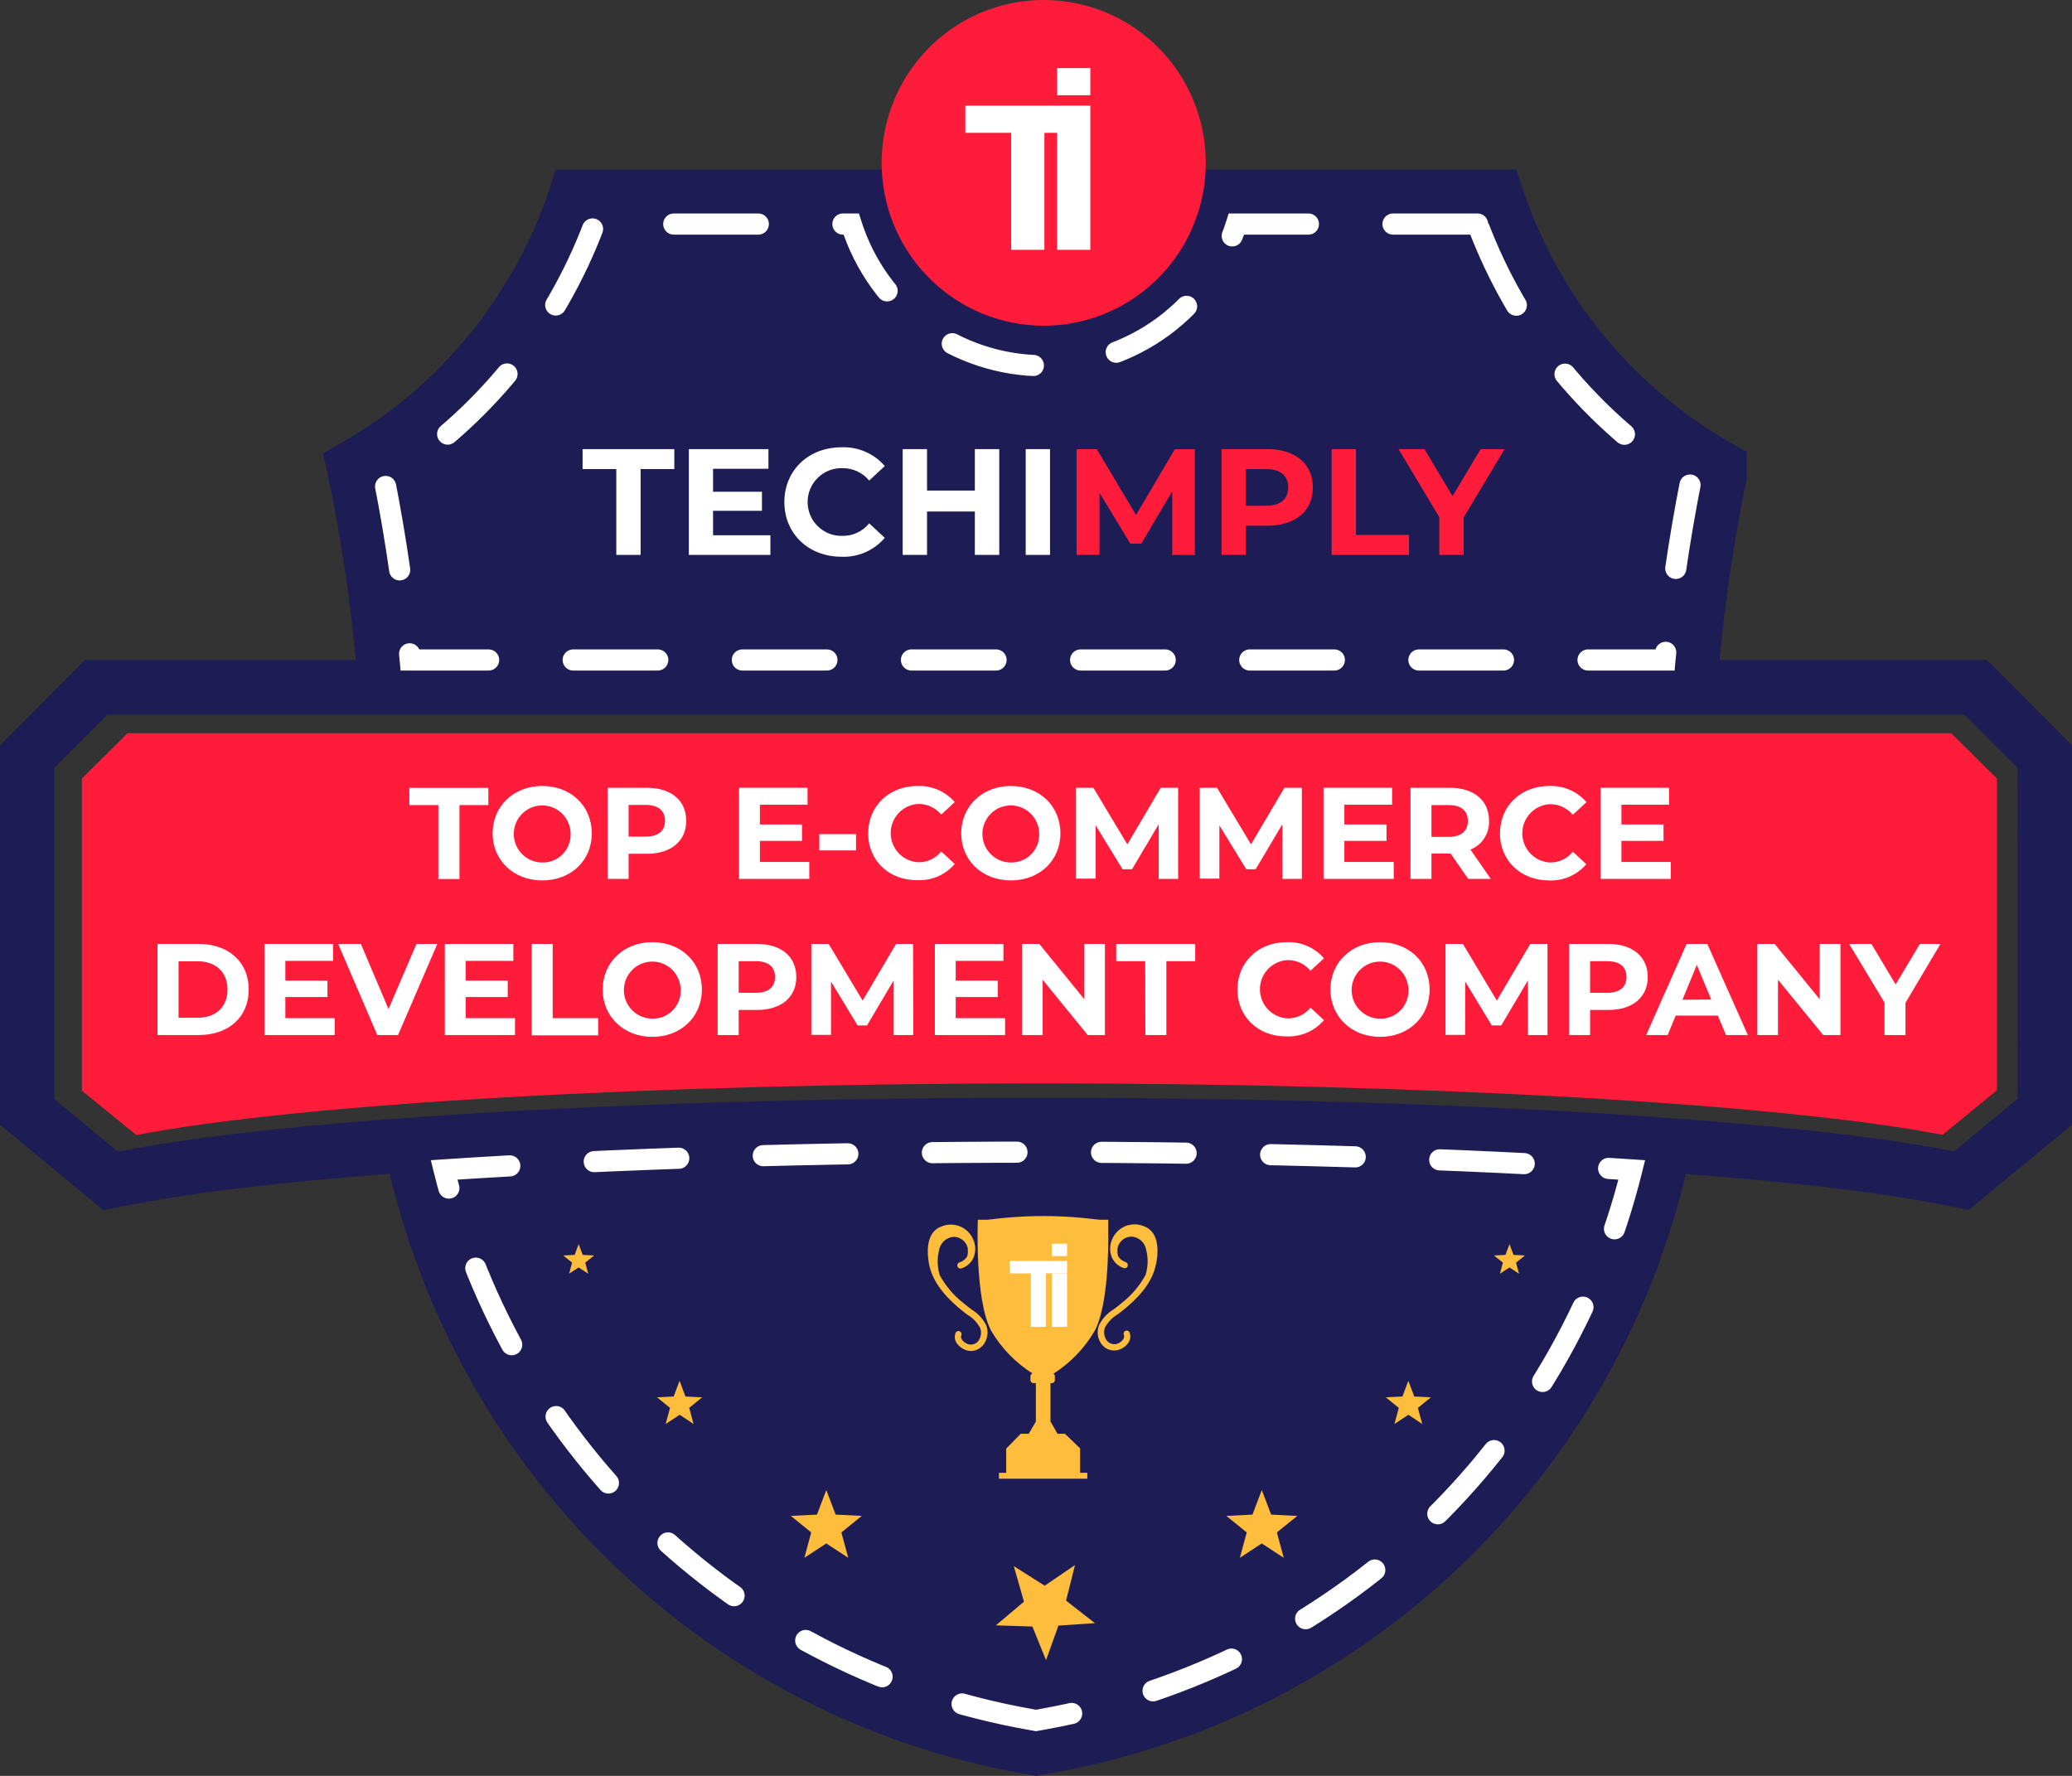 <svg width="98" height="84" viewBox="0 0 98 84" fill="none" xmlns="http://www.w3.org/2000/svg">
<rect x="0" y="0" width="98" height="84" fill="#333333" stroke="none"/>
<g clip-path="url(#clip0_642_7064)">
<path d="M93.982 31.217H81.333C81.595 28.39 82.011 25.579 82.582 22.798L82.612 22.663V21.37L81.957 21C77.26 18.349 73.714 14.034 72.011 8.898L71.716 8.016H26.282L26.003 8.898C24.305 14.012 20.781 18.311 16.112 20.966L15.277 21.44L15.485 22.372C16.109 25.291 16.556 28.244 16.826 31.217H4.018L0 35.255V53.2L4.887 57.24L6.33 56.96C9.189 56.4 13.36 55.91 18.433 55.521C20.134 62.65 23.862 69.127 29.164 74.162C34.466 79.196 41.111 82.571 48.289 83.874L49 84L49.22 83.961L49.867 83.846C57.043 82.546 63.688 79.177 68.993 74.149C74.297 69.121 78.032 62.651 79.742 55.527C84.732 55.913 88.842 56.395 91.678 56.946L93.121 57.226L98 53.2V35.255L93.982 31.217ZM95.431 51.971L92.422 54.463L92.169 54.412C89.316 53.852 85.217 53.371 80.261 52.982C79.434 52.918 78.582 52.856 77.706 52.794C69.592 52.234 59.565 51.923 49.039 51.923C38.513 51.923 28.561 52.237 20.47 52.788C19.595 52.848 18.742 52.91 17.912 52.973C12.869 53.368 8.718 53.861 5.837 54.426L5.581 54.477L2.569 51.988V36.324L5.076 33.804H92.918L95.426 36.324L95.431 51.971Z" fill="#1E1C55"/>
<path d="M92.283 34.681H6.035L3.873 36.823V51.587L6.453 53.69C14.101 52.203 30.879 51.243 49.201 51.243C67.439 51.243 84.189 52.198 91.873 53.676L94.448 51.573V36.823L92.283 34.681Z" fill="#FF1C3B"/>
<path d="M29.149 22.187H27.555V21.244H31.893V22.187H30.299V26.247H29.149V22.187Z" fill="white"/>
<path d="M36.437 25.318V26.247H32.581V21.244H36.345V22.173H33.726V23.26H36.039V24.161H33.726V25.318H36.437Z" fill="white"/>
<path d="M37.098 23.747C37.098 22.238 38.251 21.157 39.8 21.157C40.186 21.141 40.57 21.212 40.925 21.366C41.279 21.519 41.595 21.751 41.848 22.044L41.11 22.73C40.958 22.545 40.767 22.397 40.55 22.296C40.334 22.194 40.097 22.143 39.859 22.145C39.644 22.136 39.43 22.171 39.229 22.247C39.028 22.324 38.844 22.44 38.689 22.59C38.534 22.739 38.41 22.918 38.326 23.117C38.242 23.316 38.198 23.529 38.198 23.745C38.198 23.961 38.242 24.175 38.326 24.374C38.41 24.572 38.534 24.752 38.689 24.901C38.844 25.051 39.028 25.167 39.229 25.244C39.43 25.32 39.644 25.355 39.859 25.346C40.098 25.348 40.335 25.297 40.551 25.194C40.768 25.092 40.959 24.942 41.11 24.755L41.848 25.441C41.595 25.736 41.279 25.97 40.924 26.125C40.568 26.279 40.182 26.351 39.795 26.334C38.251 26.334 37.098 25.253 37.098 23.747Z" fill="white"/>
<path d="M47.262 21.244V26.247H46.108V24.195H43.846V26.247H42.695V21.244H43.846V23.204H46.108V21.244H47.262Z" fill="white"/>
<path d="M48.513 21.244H49.663V26.247H48.513V21.244Z" fill="white"/>
<path d="M55.444 26.247V23.24L53.979 25.712H53.461L52.001 23.305V26.247H50.92V21.244H51.873L53.731 24.36L55.567 21.249H56.511V26.253L55.444 26.247Z" fill="#FF1C3B"/>
<path d="M62.095 23.058C62.095 24.178 61.259 24.867 59.933 24.867H58.93V26.247H57.776V21.244H59.933C61.262 21.244 62.095 21.938 62.095 23.058ZM60.928 23.058C60.928 22.498 60.574 22.187 59.869 22.187H58.93V23.923H59.869C60.574 23.923 60.928 23.604 60.928 23.058Z" fill="#FF1C3B"/>
<path d="M62.984 21.244H64.134V25.304H66.642V26.247H62.984V21.244Z" fill="#FF1C3B"/>
<path d="M69.227 24.475V26.247H68.074V24.461L66.149 21.244H67.372L68.701 23.467L70.03 21.244H71.161L69.227 24.475Z" fill="#FF1C3B"/>
<path d="M46.25 57.694C46.25 57.694 46.091 61.479 46.883 62.952C47.364 63.769 48.033 64.458 48.833 64.963C48.806 64.971 48.782 64.989 48.765 65.012C48.748 65.035 48.739 65.063 48.738 65.091V65.285C48.738 65.303 48.742 65.32 48.748 65.337C48.755 65.354 48.765 65.369 48.778 65.382C48.791 65.394 48.806 65.404 48.822 65.411C48.839 65.418 48.857 65.422 48.875 65.422H48.994V67.239L48.657 67.819H48.278L47.59 68.521V69.664H47.248V69.944H51.427V69.664H51.087V68.51L50.371 67.819H50.02L49.685 67.239V65.422H49.755C49.773 65.422 49.791 65.418 49.807 65.411C49.824 65.404 49.839 65.394 49.852 65.382C49.864 65.369 49.874 65.354 49.881 65.337C49.888 65.32 49.892 65.303 49.892 65.285V65.091C49.891 65.068 49.885 65.045 49.873 65.025C49.862 65.005 49.845 64.988 49.825 64.977C50.625 64.467 51.294 63.773 51.775 62.952C52.402 61.785 52.433 59.155 52.416 58.122V57.694" fill="#FFBD3D"/>
<path d="M47.287 69.88H51.36V69.72H51.081C51.067 69.72 51.054 69.715 51.044 69.705C51.034 69.695 51.028 69.681 51.028 69.667V68.547L50.346 67.889H50.014C50.005 67.889 49.995 67.887 49.987 67.882C49.978 67.877 49.971 67.87 49.967 67.861L49.635 67.287C49.631 67.276 49.631 67.264 49.635 67.253V65.436C49.635 65.429 49.636 65.422 49.639 65.415C49.641 65.408 49.645 65.402 49.65 65.397C49.655 65.391 49.661 65.387 49.667 65.385C49.674 65.382 49.681 65.38 49.688 65.38H49.758C49.779 65.38 49.8 65.372 49.815 65.356C49.83 65.341 49.839 65.32 49.839 65.299V65.106C49.839 65.092 49.835 65.078 49.828 65.066C49.821 65.054 49.812 65.043 49.8 65.036C49.792 65.031 49.785 65.025 49.781 65.017C49.776 65.009 49.774 65 49.775 64.991C49.774 64.982 49.776 64.974 49.78 64.966C49.784 64.958 49.79 64.951 49.797 64.946C50.595 64.442 51.263 63.755 51.747 62.941C52.366 61.788 52.396 59.198 52.382 58.139V57.756C50.375 57.441 48.33 57.441 46.323 57.756C46.323 58.184 46.222 61.583 46.949 62.941C47.423 63.75 48.082 64.433 48.872 64.932C48.881 64.937 48.889 64.945 48.893 64.955C48.898 64.964 48.899 64.975 48.897 64.985C48.895 64.996 48.89 65.005 48.883 65.013C48.876 65.021 48.868 65.027 48.858 65.03C48.841 65.034 48.827 65.044 48.816 65.058C48.805 65.072 48.8 65.088 48.799 65.106V65.299C48.8 65.321 48.809 65.341 48.825 65.357C48.84 65.372 48.861 65.38 48.883 65.38H49.003C49.017 65.381 49.031 65.387 49.041 65.397C49.05 65.408 49.056 65.422 49.056 65.436V67.253C49.059 67.263 49.059 67.272 49.056 67.281L48.721 67.861C48.716 67.869 48.709 67.876 48.701 67.881C48.693 67.886 48.684 67.889 48.674 67.889H48.284L47.627 68.558V69.678C47.626 69.692 47.62 69.705 47.61 69.715C47.6 69.725 47.587 69.731 47.574 69.731H47.295L47.287 69.88Z" fill="#FFBD3D"/>
<path d="M54.132 58.013C53.99 57.949 53.837 57.915 53.681 57.912C53.526 57.91 53.372 57.938 53.228 57.997C53.084 58.056 52.953 58.144 52.844 58.255C52.734 58.366 52.648 58.498 52.591 58.643C52.535 58.776 52.506 58.919 52.506 59.063C52.506 59.208 52.535 59.35 52.591 59.483C52.645 59.6 52.723 59.704 52.819 59.789C52.914 59.875 53.027 59.939 53.148 59.979C53.167 59.985 53.186 59.988 53.206 59.987C53.225 59.986 53.244 59.981 53.261 59.972C53.279 59.964 53.294 59.952 53.307 59.937C53.32 59.922 53.329 59.905 53.335 59.886C53.348 59.849 53.345 59.809 53.328 59.774C53.31 59.739 53.28 59.712 53.243 59.699C53.094 59.652 52.966 59.553 52.884 59.419C52.855 59.317 52.845 59.211 52.853 59.105C52.856 59.057 52.862 59.009 52.873 58.962C52.919 58.823 53.008 58.703 53.127 58.618C53.247 58.533 53.39 58.489 53.536 58.492C53.705 58.507 53.864 58.578 53.987 58.695C54.111 58.812 54.191 58.967 54.216 59.136C54.312 59.521 54.3 59.925 54.182 60.304C53.909 60.809 53.535 61.252 53.084 61.606L52.853 61.796L52.666 61.936C52.374 62.113 52.137 62.369 51.984 62.675C51.933 62.803 51.911 62.941 51.919 63.078C51.927 63.216 51.966 63.35 52.031 63.471C52.094 63.592 52.189 63.694 52.304 63.766C52.42 63.837 52.553 63.877 52.689 63.879C52.773 63.88 52.857 63.867 52.937 63.84C53.266 63.722 53.553 63.409 53.435 63.056C53.431 63.036 53.423 63.016 53.411 62.999C53.398 62.982 53.383 62.968 53.365 62.958C53.347 62.947 53.327 62.941 53.306 62.938C53.285 62.936 53.264 62.939 53.245 62.945C53.225 62.952 53.207 62.962 53.191 62.977C53.176 62.991 53.164 63.008 53.155 63.027C53.147 63.046 53.143 63.067 53.143 63.088C53.144 63.109 53.148 63.13 53.157 63.148C53.224 63.35 52.973 63.513 52.842 63.56C52.74 63.594 52.628 63.59 52.529 63.547C52.429 63.505 52.349 63.428 52.301 63.331C52.256 63.249 52.229 63.158 52.223 63.064C52.217 62.971 52.231 62.877 52.265 62.79C52.401 62.536 52.603 62.324 52.85 62.177L53.045 62.031C53.126 61.967 53.207 61.903 53.285 61.835C54.09 61.152 54.533 60.502 54.678 59.786C54.753 59.453 54.923 58.319 54.132 58.013Z" fill="#FFBD3D"/>
<path d="M53.528 58.447H53.544C53.895 58.447 54.16 58.702 54.277 59.13C54.375 59.526 54.362 59.94 54.241 60.329C53.963 60.84 53.584 61.289 53.126 61.648L52.892 61.838C52.831 61.886 52.77 61.933 52.706 61.978C52.421 62.15 52.191 62.398 52.04 62.695C51.992 62.815 51.971 62.945 51.979 63.074C51.987 63.203 52.024 63.329 52.087 63.442C52.144 63.556 52.23 63.651 52.338 63.718C52.445 63.786 52.568 63.822 52.694 63.823C52.772 63.824 52.848 63.811 52.92 63.784C53.075 63.749 53.21 63.655 53.297 63.522C53.383 63.388 53.415 63.227 53.386 63.07C53.382 63.058 53.376 63.047 53.367 63.037C53.359 63.028 53.349 63.02 53.338 63.014C53.316 63.006 53.291 63.006 53.268 63.014C53.257 63.018 53.245 63.024 53.236 63.032C53.226 63.04 53.218 63.05 53.213 63.062C53.208 63.073 53.205 63.086 53.205 63.098C53.205 63.111 53.208 63.123 53.213 63.134C53.288 63.367 53.037 63.552 52.862 63.613C52.747 63.652 52.623 63.647 52.511 63.6C52.4 63.554 52.31 63.468 52.257 63.358C52.208 63.27 52.179 63.172 52.172 63.07C52.165 62.969 52.181 62.867 52.218 62.773C52.355 62.509 52.564 62.288 52.82 62.138L53.015 61.992C53.101 61.922 53.179 61.86 53.255 61.796C54.049 61.124 54.486 60.48 54.648 59.777C54.714 59.447 54.882 58.349 54.129 58.058C53.994 57.999 53.848 57.968 53.7 57.966C53.553 57.965 53.406 57.993 53.269 58.048C53.132 58.104 53.008 58.187 52.903 58.291C52.798 58.396 52.715 58.52 52.658 58.657C52.603 58.785 52.575 58.923 52.575 59.062C52.575 59.201 52.603 59.339 52.658 59.466C52.71 59.577 52.784 59.676 52.875 59.756C52.967 59.837 53.074 59.897 53.19 59.934C53.214 59.944 53.24 59.944 53.263 59.934C53.285 59.923 53.302 59.904 53.31 59.881C53.314 59.869 53.316 59.856 53.315 59.844C53.314 59.831 53.31 59.819 53.304 59.808C53.299 59.797 53.291 59.787 53.282 59.779C53.272 59.77 53.261 59.764 53.249 59.76C53.088 59.71 52.95 59.603 52.862 59.458C52.832 59.35 52.821 59.239 52.828 59.128C52.838 58.944 52.919 58.771 53.053 58.646C53.188 58.522 53.367 58.455 53.55 58.461L53.528 58.447Z" fill="#FFBD3D"/>
<path d="M46.646 62.687C46.492 62.38 46.256 62.124 45.963 61.947L45.776 61.807L45.545 61.617C45.094 61.263 44.721 60.82 44.447 60.315C44.33 59.936 44.318 59.532 44.414 59.147C44.439 58.978 44.52 58.822 44.644 58.706C44.767 58.589 44.927 58.517 45.097 58.503C45.242 58.501 45.385 58.545 45.503 58.63C45.622 58.715 45.711 58.835 45.757 58.974C45.769 59.02 45.775 59.068 45.776 59.117C45.785 59.222 45.775 59.328 45.746 59.43C45.664 59.563 45.537 59.662 45.389 59.71C45.369 59.715 45.351 59.724 45.334 59.737C45.318 59.749 45.305 59.765 45.295 59.783C45.285 59.801 45.279 59.821 45.278 59.841C45.276 59.862 45.278 59.883 45.285 59.902C45.291 59.921 45.302 59.939 45.316 59.954C45.33 59.969 45.346 59.982 45.365 59.99C45.384 59.998 45.404 60.002 45.425 60.002C45.445 60.003 45.465 59.998 45.484 59.99C45.606 59.951 45.718 59.886 45.814 59.801C45.91 59.716 45.987 59.611 46.041 59.495C46.097 59.362 46.127 59.219 46.127 59.075C46.127 58.93 46.097 58.787 46.041 58.654C45.984 58.509 45.898 58.377 45.789 58.266C45.679 58.155 45.549 58.068 45.405 58.009C45.261 57.95 45.106 57.921 44.951 57.923C44.795 57.926 44.642 57.961 44.5 58.025C43.709 58.33 43.879 59.464 43.943 59.805C44.094 60.522 44.537 61.172 45.336 61.855C45.414 61.922 45.495 61.986 45.576 62.051L45.771 62.197C46.019 62.343 46.221 62.555 46.356 62.81C46.39 62.897 46.405 62.99 46.398 63.084C46.392 63.178 46.365 63.268 46.32 63.35C46.273 63.448 46.192 63.525 46.092 63.567C45.993 63.609 45.882 63.614 45.779 63.58C45.648 63.532 45.398 63.37 45.464 63.168C45.473 63.149 45.478 63.129 45.478 63.108C45.478 63.087 45.474 63.066 45.466 63.047C45.458 63.028 45.445 63.01 45.43 62.996C45.415 62.982 45.396 62.971 45.377 62.965C45.357 62.958 45.336 62.956 45.315 62.958C45.295 62.96 45.275 62.967 45.257 62.977C45.239 62.988 45.223 63.002 45.211 63.019C45.199 63.036 45.19 63.055 45.186 63.076C45.069 63.428 45.356 63.742 45.684 63.86C45.762 63.887 45.844 63.901 45.927 63.902C46.063 63.899 46.196 63.86 46.311 63.788C46.427 63.716 46.521 63.614 46.584 63.493C46.654 63.372 46.696 63.236 46.706 63.097C46.717 62.957 46.696 62.817 46.646 62.687Z" fill="#FFBD3D"/>
<path d="M45.339 63.017C45.325 63.014 45.311 63.014 45.297 63.017C45.286 63.022 45.276 63.03 45.268 63.04C45.26 63.05 45.254 63.061 45.25 63.073C45.22 63.229 45.252 63.391 45.339 63.524C45.425 63.658 45.56 63.752 45.715 63.787C45.788 63.813 45.864 63.827 45.941 63.826C46.068 63.824 46.191 63.788 46.299 63.721C46.406 63.654 46.494 63.558 46.551 63.445C46.613 63.331 46.649 63.206 46.657 63.076C46.664 62.947 46.644 62.818 46.596 62.697C46.445 62.401 46.215 62.153 45.932 61.981C45.866 61.933 45.801 61.888 45.743 61.841C45.684 61.793 45.581 61.709 45.509 61.65C45.051 61.292 44.672 60.843 44.395 60.331C44.273 59.943 44.261 59.528 44.358 59.133C44.475 58.705 44.74 58.456 45.091 58.45C45.183 58.442 45.276 58.454 45.364 58.483C45.452 58.513 45.533 58.56 45.602 58.622C45.671 58.684 45.727 58.76 45.766 58.844C45.805 58.929 45.827 59.02 45.829 59.114C45.837 59.225 45.825 59.336 45.796 59.444C45.708 59.589 45.57 59.696 45.409 59.746C45.397 59.75 45.386 59.756 45.376 59.764C45.367 59.773 45.359 59.783 45.354 59.794C45.348 59.805 45.345 59.817 45.344 59.83C45.344 59.842 45.346 59.855 45.35 59.867C45.354 59.878 45.36 59.889 45.368 59.898C45.377 59.907 45.386 59.915 45.398 59.92C45.408 59.925 45.42 59.927 45.432 59.927C45.444 59.927 45.456 59.925 45.467 59.92C45.583 59.883 45.691 59.823 45.782 59.742C45.874 59.662 45.948 59.563 45.999 59.452C46.054 59.325 46.083 59.187 46.083 59.048C46.083 58.908 46.054 58.771 45.999 58.643C45.943 58.506 45.86 58.382 45.755 58.277C45.65 58.172 45.525 58.09 45.389 58.034C45.252 57.978 45.105 57.951 44.958 57.952C44.81 57.954 44.664 57.985 44.528 58.044C43.776 58.324 43.943 59.444 44.01 59.763C44.158 60.466 44.595 61.11 45.403 61.782L45.64 61.978L45.835 62.123C46.091 62.274 46.3 62.495 46.437 62.759C46.474 62.853 46.49 62.955 46.483 63.056C46.476 63.157 46.447 63.256 46.398 63.344C46.345 63.453 46.255 63.539 46.143 63.586C46.032 63.633 45.908 63.638 45.793 63.599C45.618 63.538 45.367 63.353 45.442 63.12C45.447 63.109 45.45 63.096 45.45 63.084C45.45 63.071 45.447 63.059 45.442 63.047C45.431 63.026 45.412 63.008 45.389 63L45.339 63.017Z" fill="#FFBD3D"/>
<path d="M50.468 60.231H49.749V62.762H50.468V60.231Z" fill="white"/>
<path d="M47.763 59.643V60.231H48.755V60.306V62.762H49.474V60.306V60.231H49.749V59.643H47.763Z" fill="white"/>
<path d="M50.468 59.643H49.749V60.231H50.468V59.643Z" fill="white"/>
<path d="M50.468 58.828H49.749V59.416H50.468V58.828Z" fill="white"/>
<path d="M58.643 73.685L58.966 72.484L58.002 71.703L59.239 71.641L59.679 70.479L60.122 71.641L61.359 71.703L60.392 72.484L60.718 73.685L59.679 73.005L58.643 73.685Z" fill="#FFBD3D"/>
<path d="M65.954 67.357L66.16 66.593L65.544 66.094L66.333 66.055L66.611 65.313L66.89 66.055L67.678 66.094L67.063 66.593L67.269 67.357L66.614 66.92L65.954 67.357Z" fill="#FFBD3D"/>
<path d="M70.941 60.248L71.083 59.724L70.662 59.385L71.203 59.357L71.395 58.851L71.585 59.357L72.125 59.385L71.704 59.724L71.847 60.248L71.395 59.951L70.941 60.248Z" fill="#FFBD3D"/>
<path d="M48.83 76.936L47.102 76.88L48.431 75.76L47.95 74.08L49.412 75.004L50.844 74.029L50.421 75.709L51.786 76.776L50.061 76.891L49.474 78.526L48.83 76.936Z" fill="#FFBD3D"/>
<path d="M39.081 73.005L38.045 73.685L38.368 72.484L37.404 71.703L38.641 71.641L39.081 70.479L39.524 71.641L40.761 71.703L39.795 72.484L40.12 73.685L39.081 73.005Z" fill="#FFBD3D"/>
<path d="M32.149 66.92L31.483 67.357L31.69 66.593L31.074 66.094L31.863 66.055L32.141 65.313L32.42 66.055L33.208 66.094L32.598 66.593L32.804 67.357L32.149 66.92Z" fill="#FFBD3D"/>
<path d="M27.368 59.951L26.917 60.248L27.059 59.724L26.638 59.385L27.179 59.357L27.368 58.851L27.561 59.357L28.101 59.385L27.68 59.724L27.823 60.248L27.368 59.951Z" fill="#FFBD3D"/>
<path d="M20.732 38.08H19.361V37.268H23.097V38.08H21.732V41.577H20.732V38.08Z" fill="white"/>
<path d="M23.298 39.419C23.298 38.136 24.29 37.178 25.644 37.178C26.998 37.178 27.99 38.119 27.99 39.419C27.99 40.718 26.992 41.645 25.644 41.645C24.295 41.645 23.298 40.698 23.298 39.419ZM26.987 39.419C26.981 39.153 26.898 38.896 26.748 38.678C26.597 38.46 26.386 38.291 26.141 38.193C25.896 38.095 25.628 38.071 25.369 38.126C25.111 38.18 24.874 38.309 24.689 38.498C24.503 38.687 24.377 38.926 24.326 39.187C24.276 39.447 24.302 39.716 24.403 39.962C24.503 40.207 24.674 40.417 24.893 40.565C25.111 40.713 25.369 40.794 25.633 40.796C25.814 40.803 25.994 40.771 26.162 40.704C26.331 40.637 26.483 40.535 26.61 40.406C26.738 40.276 26.837 40.122 26.901 39.952C26.966 39.782 26.995 39.6 26.987 39.419Z" fill="white"/>
<path d="M32.456 38.825C32.456 39.785 31.74 40.384 30.595 40.384H29.731V41.572H28.739V37.263H30.595C31.74 37.263 32.456 37.859 32.456 38.825ZM31.453 38.825C31.453 38.352 31.146 38.074 30.539 38.074H29.731V39.57H30.539C31.146 39.57 31.453 39.295 31.453 38.825Z" fill="white"/>
<path d="M38.276 40.771V41.572H34.955V37.263H38.195V38.063H35.941V38.998H37.934V39.774H35.941V40.771H38.276Z" fill="white"/>
<path d="M38.752 39.455H40.488V40.225H38.752V39.455Z" fill="white"/>
<path d="M41.062 39.418C41.062 38.119 42.054 37.178 43.392 37.178C43.724 37.164 44.054 37.225 44.36 37.357C44.665 37.489 44.937 37.688 45.155 37.94L44.517 38.531C44.386 38.372 44.221 38.245 44.034 38.157C43.848 38.07 43.644 38.026 43.439 38.027C43.086 38.043 42.752 38.195 42.508 38.452C42.264 38.709 42.127 39.05 42.127 39.406C42.127 39.761 42.264 40.103 42.508 40.36C42.752 40.617 43.086 40.769 43.439 40.785C43.645 40.788 43.849 40.743 44.036 40.655C44.223 40.566 44.388 40.437 44.517 40.275L45.155 40.866C44.937 41.12 44.665 41.322 44.358 41.455C44.052 41.587 43.719 41.648 43.386 41.633C42.054 41.644 41.062 40.715 41.062 39.418Z" fill="white"/>
<path d="M45.462 39.419C45.462 38.136 46.453 37.178 47.808 37.178C49.162 37.178 50.154 38.119 50.154 39.419C50.154 40.718 49.156 41.645 47.808 41.645C46.459 41.645 45.462 40.698 45.462 39.419ZM49.151 39.419C49.145 39.153 49.062 38.895 48.911 38.676C48.76 38.458 48.548 38.29 48.303 38.192C48.057 38.094 47.788 38.071 47.529 38.126C47.27 38.181 47.034 38.312 46.849 38.502C46.664 38.692 46.538 38.932 46.489 39.193C46.439 39.454 46.467 39.724 46.57 39.969C46.672 40.214 46.844 40.423 47.065 40.57C47.285 40.718 47.543 40.796 47.808 40.796C47.988 40.801 48.167 40.768 48.334 40.7C48.501 40.633 48.652 40.531 48.778 40.401C48.904 40.272 49.002 40.118 49.066 39.949C49.13 39.78 49.159 39.599 49.151 39.419Z" fill="white"/>
<path d="M54.804 41.572V38.987L53.541 41.115H53.093L51.822 39.04V41.56H50.892V37.263H51.714L53.319 39.939L54.898 37.263H55.723V41.572H54.804Z" fill="white"/>
<path d="M60.652 41.572V38.987L59.389 41.115H58.944L57.673 39.04V41.56H56.743V37.263H57.562L59.169 39.939L60.749 37.263H61.574V41.572H60.652Z" fill="white"/>
<path d="M65.92 40.771V41.572H62.599V37.263H65.842V38.063H63.585V38.998H65.578V39.774H63.585V40.771H65.92Z" fill="white"/>
<path d="M69.442 41.572L68.606 40.37H67.704V41.572H66.712V37.263H68.567C69.712 37.263 70.428 37.859 70.428 38.825C70.441 39.115 70.362 39.403 70.204 39.647C70.047 39.89 69.817 40.079 69.548 40.186L70.509 41.572H69.442ZM68.511 38.08H67.704V39.584H68.511C69.119 39.584 69.425 39.304 69.425 38.83C69.425 38.357 69.119 38.08 68.511 38.08Z" fill="white"/>
<path d="M70.944 39.418C70.944 38.119 71.936 37.178 73.27 37.178C73.603 37.165 73.934 37.226 74.239 37.358C74.545 37.49 74.817 37.689 75.037 37.94L74.39 38.542C74.259 38.383 74.094 38.256 73.907 38.169C73.721 38.081 73.518 38.037 73.312 38.038C72.959 38.054 72.625 38.206 72.381 38.463C72.137 38.72 72 39.062 72 39.417C72 39.772 72.137 40.114 72.381 40.371C72.625 40.628 72.959 40.78 73.312 40.796C73.519 40.799 73.723 40.754 73.91 40.666C74.096 40.578 74.261 40.448 74.39 40.286L75.028 40.877C74.81 41.132 74.537 41.333 74.23 41.466C73.923 41.599 73.59 41.66 73.256 41.644C71.936 41.644 70.944 40.715 70.944 39.418Z" fill="white"/>
<path d="M79.023 40.771V41.572H75.702V37.263H78.943V38.063H76.689V38.998H78.681V39.774H76.689V40.771H79.023Z" fill="white"/>
<path d="M7.45 44.649H9.4C10.794 44.649 11.763 45.489 11.763 46.805C11.763 48.121 10.802 48.958 9.4 48.958H7.45V44.649ZM9.35 48.14C10.203 48.14 10.76 47.631 10.76 46.805C10.76 45.979 10.203 45.469 9.35 45.469H8.445V48.14H9.35Z" fill="white"/>
<path d="M15.831 48.16V48.958H12.51V44.649H15.753V45.45H13.496V46.385H15.488V47.16H13.496V48.16H15.831Z" fill="white"/>
<path d="M20.684 44.649L18.826 48.958H17.845L15.995 44.649H17.068L18.375 47.729L19.698 44.649H20.684Z" fill="white"/>
<path d="M24.359 48.16V48.958H21.038V44.649H24.279V45.45H22.025V46.385H24.014V47.16H22.025V48.16H24.359Z" fill="white"/>
<path d="M25.148 44.649H26.14V48.16H28.291V48.972H25.148V44.649Z" fill="white"/>
<path d="M28.505 46.805C28.505 45.525 29.497 44.565 30.851 44.565C32.205 44.565 33.197 45.505 33.197 46.805C33.197 48.104 32.2 49.045 30.851 49.045C29.503 49.045 28.505 48.084 28.505 46.805ZM32.194 46.805C32.188 46.539 32.105 46.281 31.954 46.063C31.803 45.844 31.592 45.676 31.346 45.578C31.1 45.48 30.831 45.457 30.572 45.513C30.314 45.568 30.077 45.698 29.892 45.888C29.707 46.078 29.582 46.319 29.532 46.58C29.483 46.84 29.511 47.11 29.613 47.355C29.716 47.6 29.888 47.81 30.108 47.957C30.328 48.104 30.587 48.182 30.851 48.182C31.031 48.187 31.21 48.155 31.377 48.087C31.544 48.019 31.695 47.917 31.821 47.788C31.947 47.658 32.045 47.504 32.11 47.335C32.174 47.166 32.203 46.986 32.194 46.805Z" fill="white"/>
<path d="M37.663 46.214C37.663 47.174 36.947 47.771 35.802 47.771H34.938V48.958H33.944V44.649H35.802C36.947 44.649 37.663 45.248 37.663 46.214ZM36.657 46.214C36.657 45.738 36.351 45.464 35.746 45.464H34.938V46.959H35.746C36.351 46.959 36.657 46.681 36.657 46.214Z" fill="white"/>
<path d="M42.269 48.958V46.373L41.006 48.504H40.561L39.304 46.429V48.95H38.373V44.649H39.193L40.8 47.328L42.38 44.649H43.185L43.199 48.958H42.269Z" fill="white"/>
<path d="M47.537 48.16V48.958H44.216V44.649H47.459V45.45H45.202V46.385H47.194V47.16H45.202V48.16H47.537Z" fill="white"/>
<path d="M52.26 44.649V48.958H51.446L49.315 46.343V48.958H48.337V44.649H49.156L51.287 47.267V44.649H52.26Z" fill="white"/>
<path d="M54.166 45.464H52.792V44.649H56.531V45.464H55.166V48.958H54.174L54.166 45.464Z" fill="white"/>
<path d="M58.526 46.805C58.526 45.505 59.52 44.565 60.855 44.565C61.187 44.551 61.518 44.612 61.824 44.745C62.129 44.877 62.401 45.077 62.619 45.329L61.981 45.92C61.85 45.76 61.685 45.631 61.499 45.543C61.312 45.456 61.108 45.411 60.903 45.413C60.549 45.429 60.216 45.581 59.971 45.838C59.727 46.095 59.591 46.437 59.591 46.792C59.591 47.147 59.727 47.489 59.971 47.746C60.216 48.003 60.549 48.155 60.903 48.171C61.109 48.174 61.313 48.129 61.5 48.041C61.687 47.953 61.851 47.823 61.981 47.661L62.619 48.252C62.401 48.507 62.129 48.709 61.822 48.842C61.516 48.975 61.183 49.037 60.849 49.022C59.52 49.033 58.526 48.104 58.526 46.805Z" fill="white"/>
<path d="M62.925 46.805C62.925 45.525 63.917 44.565 65.271 44.565C66.625 44.565 67.617 45.505 67.617 46.805C67.617 48.104 66.62 49.045 65.271 49.045C63.923 49.045 62.925 48.084 62.925 46.805ZM66.614 46.805C66.609 46.539 66.525 46.281 66.374 46.063C66.224 45.844 66.012 45.676 65.766 45.578C65.52 45.48 65.251 45.457 64.993 45.513C64.734 45.568 64.497 45.698 64.312 45.888C64.127 46.078 64.002 46.319 63.952 46.58C63.903 46.84 63.931 47.11 64.033 47.355C64.136 47.6 64.308 47.81 64.528 47.957C64.748 48.104 65.007 48.182 65.271 48.182C65.451 48.187 65.63 48.155 65.797 48.087C65.964 48.019 66.115 47.917 66.242 47.788C66.368 47.658 66.466 47.504 66.53 47.335C66.594 47.166 66.623 46.986 66.614 46.805Z" fill="white"/>
<path d="M72.267 48.958V46.373L71.005 48.504H70.556L69.3 46.429V48.95H68.369V44.649H69.191L70.796 47.328L72.376 44.649H73.192V48.958H72.267Z" fill="white"/>
<path d="M77.934 46.214C77.934 47.174 77.215 47.771 76.07 47.771H75.207V48.958H74.215V44.649H76.062C77.215 44.649 77.934 45.248 77.934 46.214ZM76.928 46.214C76.928 45.738 76.622 45.464 76.014 45.464H75.207V46.959H76.014C76.619 46.959 76.928 46.681 76.928 46.214Z" fill="white"/>
<path d="M81.247 48.037H79.255L78.876 48.958H77.859L79.77 44.649H80.751L82.668 48.958H81.634L81.247 48.037ZM80.935 47.278L80.255 45.64L79.575 47.289L80.935 47.278Z" fill="white"/>
<path d="M87.048 44.649V48.958H86.234L84.094 46.343V48.958H83.117V44.649H83.936L86.067 47.267V44.649H87.048Z" fill="white"/>
<path d="M90.124 47.432V48.958H89.132V47.421L87.46 44.649H88.513L89.658 46.564L90.803 44.649H91.778L90.124 47.432Z" fill="white"/>
<path d="M49.41 81.304L49 81.379L48.744 81.332C42.112 80.163 35.96 77.085 31.036 72.471C26.112 67.856 22.627 61.904 21.005 55.337C28.957 54.807 38.744 54.497 49.039 54.497C59.334 54.497 69.203 54.802 77.179 55.337C73.917 68.474 63.327 78.778 49.41 81.304Z" stroke="white" stroke-miterlimit="10" stroke-linecap="round" stroke-dasharray="4 4"/>
<path d="M69.885 10.598H58.479C57.865 12.543 56.651 14.241 55.013 15.446C53.375 16.651 51.398 17.301 49.368 17.301C47.338 17.301 45.361 16.651 43.723 15.446C42.086 14.241 40.873 12.543 40.26 10.598H28.115C26.228 15.631 22.737 19.895 18.185 22.725C18.738 25.532 19.144 28.367 19.403 31.217H78.748C79.005 28.398 79.409 25.594 79.957 22.817C75.335 19.989 71.79 15.688 69.885 10.598Z" stroke="white" stroke-miterlimit="10" stroke-linecap="round" stroke-dasharray="4 4"/>
<path d="M49.368 5.09323e-07C47.851 -0.001 46.369 0.451 45.108 1.297C43.847 2.143 42.864 3.347 42.284 4.754C41.703 6.162 41.552 7.711 41.847 9.206C42.143 10.7 42.874 12.073 43.946 13.15C45.019 14.228 46.385 14.961 47.872 15.258C49.359 15.555 50.901 15.402 52.301 14.818C53.702 14.234 54.899 13.246 55.74 11.979C56.582 10.711 57.031 9.221 57.03 7.697C57.03 6.686 56.831 5.685 56.446 4.751C56.061 3.817 55.497 2.968 54.785 2.253C54.074 1.539 53.229 0.972 52.3 0.585C51.37 0.198 50.374 -0 49.368 5.09323e-07Z" fill="#FF1C3B"/>
<path d="M49.998 4.998H45.657V6.283H47.827V6.451V11.816H49.398V6.451V6.283H49.998V11.816H51.569V6.283V4.998H49.998Z" fill="white"/>
<path d="M51.569 3.22H49.998V4.505H51.569V3.22Z" fill="white"/>
</g>
<defs>
<clipPath id="clip0_642_7064">
<rect width="98" height="84" fill="white"/>
</clipPath>
</defs>
</svg>
